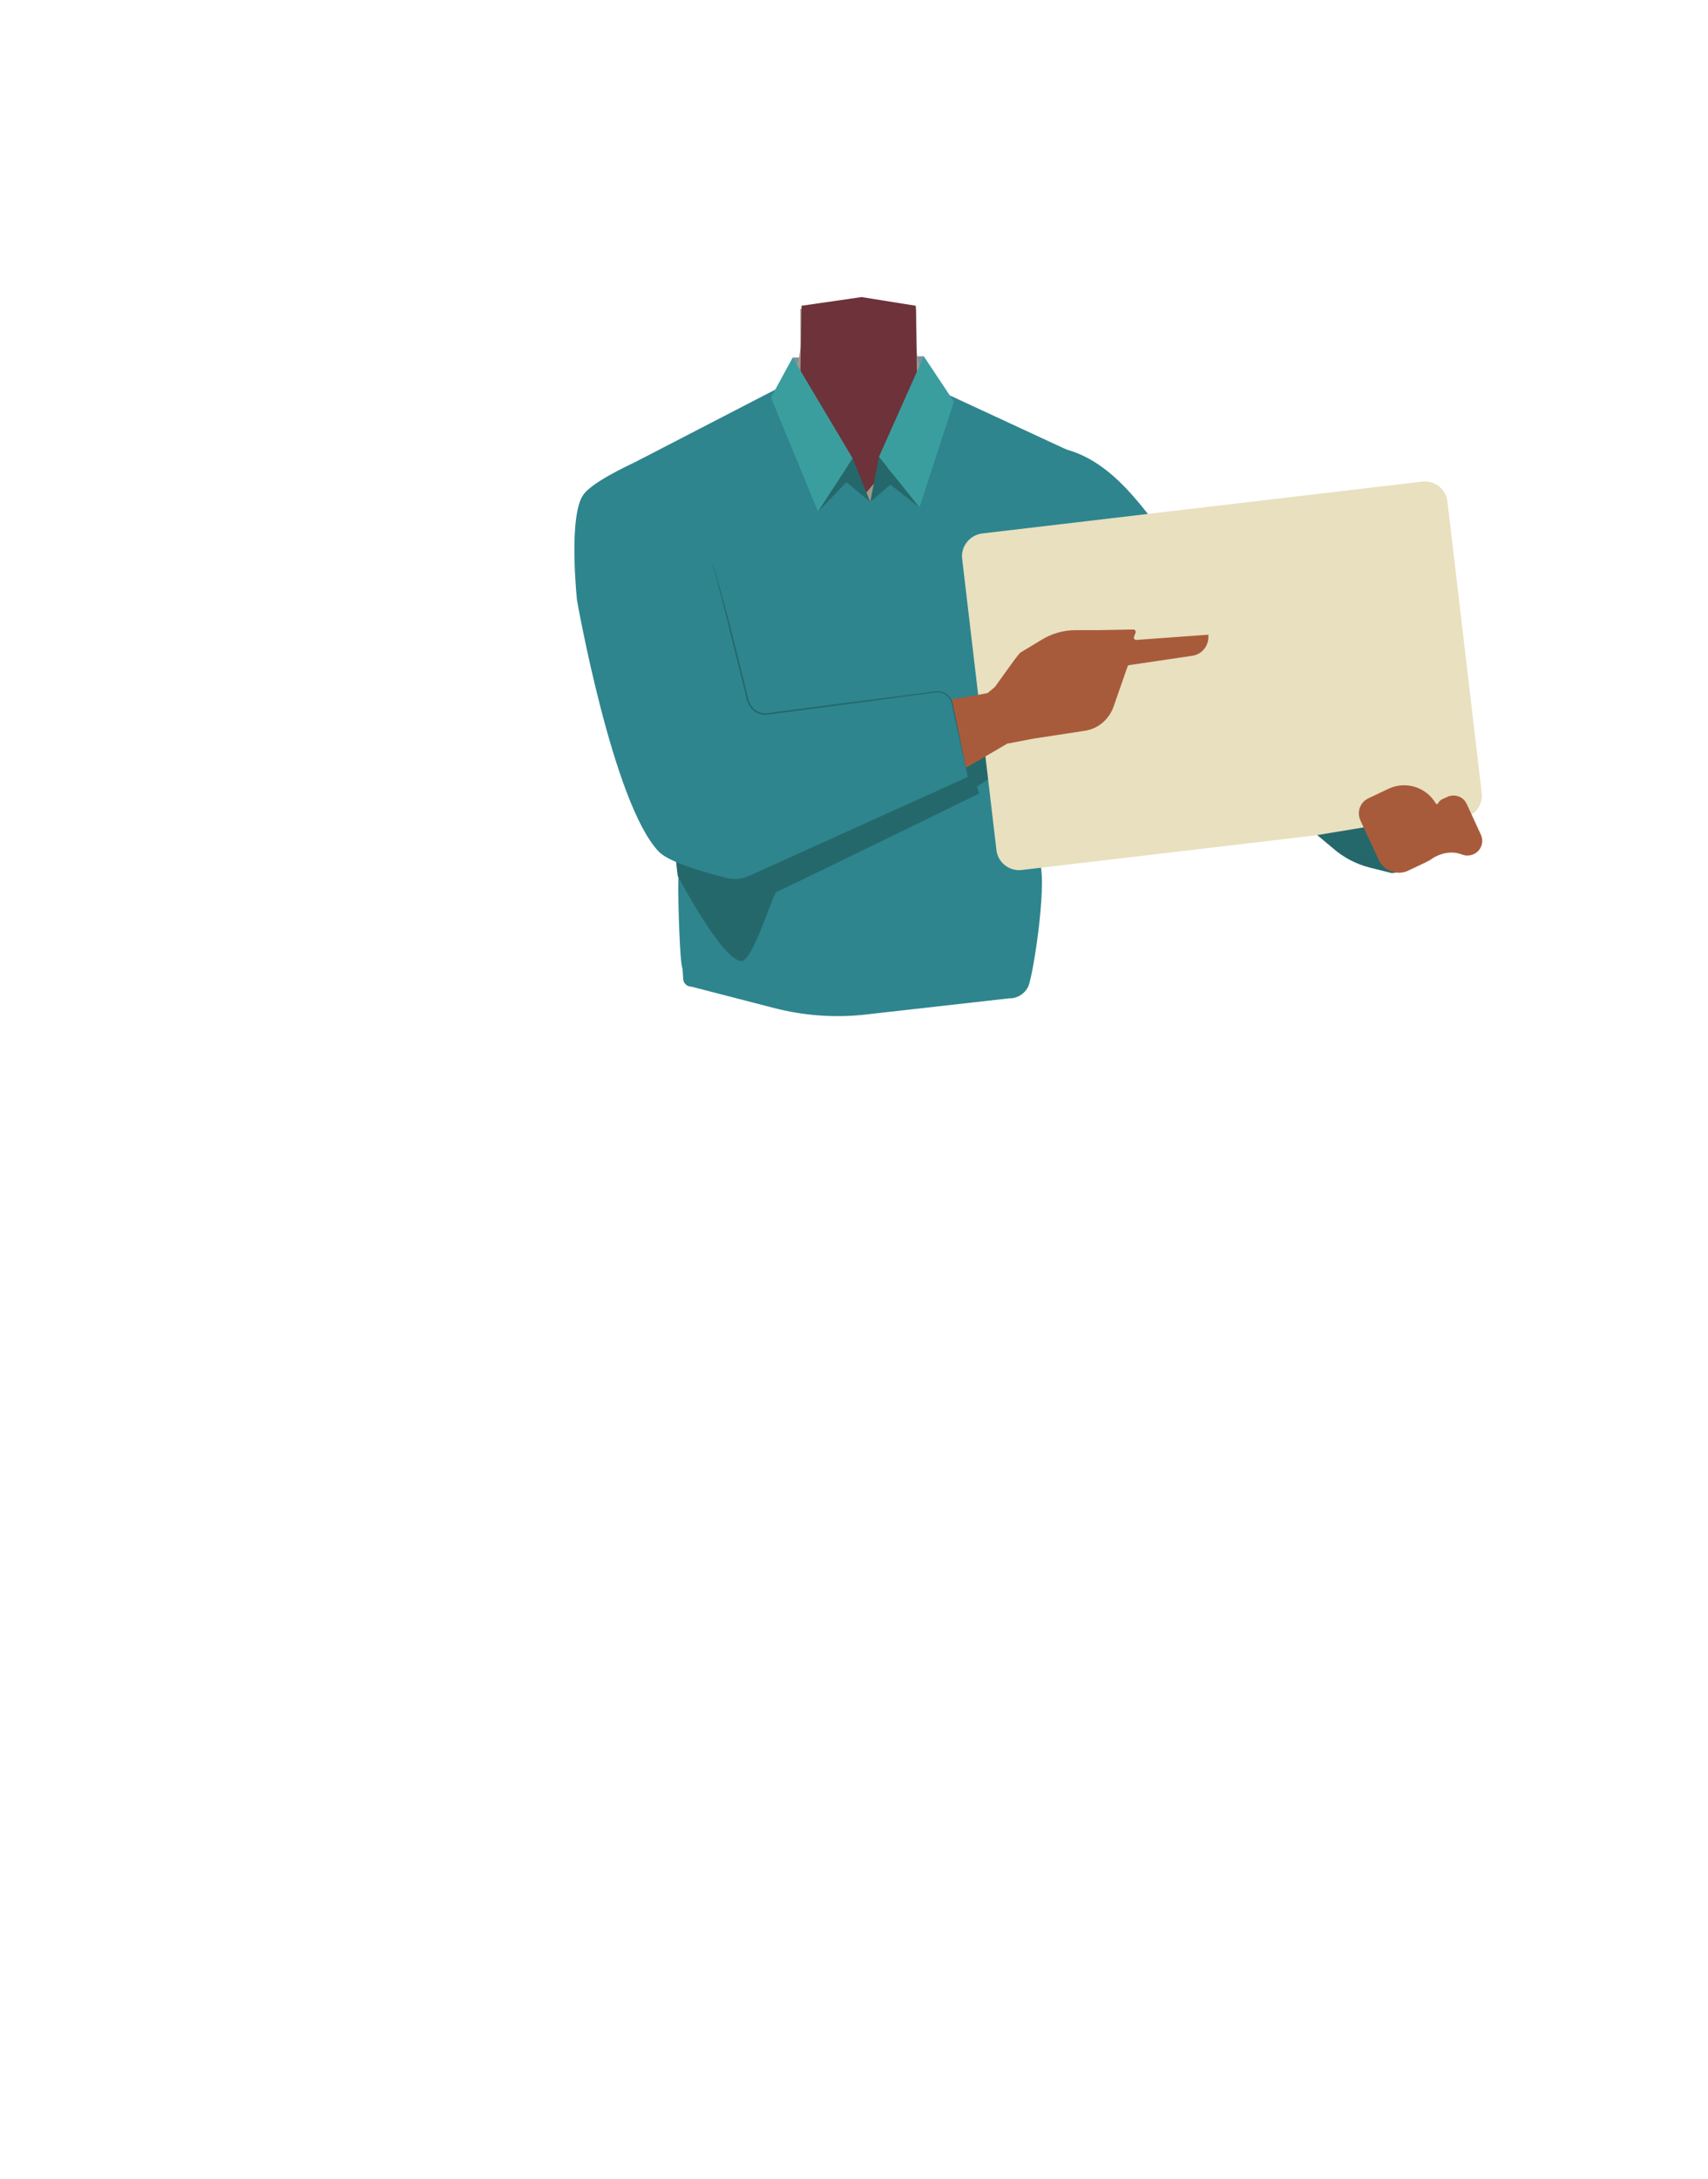 <?xml version="1.0" encoding="utf-8"?>
<!-- Generator: Adobe Illustrator 26.0.2, SVG Export Plug-In . SVG Version: 6.00 Build 0)  -->
<svg version="1.1" id="Calque_1" xmlns="http://www.w3.org/2000/svg" xmlns:xlink="http://www.w3.org/1999/xlink" x="0px" y="0px"
	 viewBox="0 0 788 1005" style="enable-background:new 0 0 788 1005;" xml:space="preserve">
<style type="text/css">
	.st0{fill:#7A919E;}
	.st1{fill:#9D9B88;}
	.st2{fill:#6D323A;}
	.st3{fill:#2E858E;}
	.st4{fill:#9F9D8A;stroke:#000000;stroke-width:3;stroke-miterlimit:10;}
	.st5{fill:#25686B;}
	.st6{fill:#E8E0BF;}
	.st7{fill:#A85B3B;}
	.st8{fill:#3B9E9E;}
</style>
<g>
	<polygon class="st0" points="364.8,193.9 365.7,164.9 426.2,164.3 425.8,193.9 	"/>
	<path d="M230.2,479.5h0.1H230.2z"/>
	<polygon points="230.3,479.5 230.4,479.5 230.4,479.5 	"/>
	<path d="M230.2,479.5h0.1H230.2z"/>
	<polygon points="230.3,479.5 230.4,479.5 230.4,479.5 	"/>
	<path class="st1" d="M411.2,321.5c10.8,7,22.3,34.9,34.8,37.7c4.4,1,13.4-5.2,15.8-9.1c8.9-14,4.6-53.2,17.2-64
		c10.6-9.1,36.2-3.9,36.9-42.3c0.4-23.3-26.9-34.5-33.5-36.8c-1.1-0.4-2.1-0.8-3.2-1.3l-40.5-20.1c-9.6-4.7-15.7-14.5-15.8-25.1
		l-0.2-18.1l-27,2.1l-26.5-2.1l0.1,15.7c0.1,12.1-6.7,23.1-17.5,28.5l-40.1,19.9c0,0-35.4,10.7-35,37.3
		c0.6,38.4,26.2,33.2,36.9,42.3c12.6,10.8,8.3,50,17.2,64c2.5,3.8,11.4,10.1,15.8,9.1c12.5-2.9,23.5-31.6,34.8-37.7
		C387.6,317.9,404.9,317.4,411.2,321.5z"/>
	<polygon class="st2" points="397.5,137 422.5,141 423.5,199 396,231.5 368.8,199 369.8,141 	"/>
	<path class="st3" d="M458,250.6c11.9,25,40.9,38.8,40.9,38.8s53,32.8,70.4,44c8.2,5.3,25.2,16.6,39-3.6l0,0
		c11.3-16.6-2.8-30.4-10.2-36.2c-15-11.8-47.9-32.6-60.5-46.7c-9.4-10.5-23.3-34.1-46.7-39.9c0,0-15.1-3.1-28.2,12l-0.5,0.6
		C454.8,228,453.1,240.3,458,250.6z"/>
	<path class="st4" d="M325.8,224c17.8,21.2,18.2,53.4,18.2,53.4s7.8,61.8,10.7,82.3c1.4,9.7,4.6,29.8-19.5,33.9l0,0
		c-19.8,3.4-26.4-15.2-28.7-24.3c-4.5-18.6-9.8-57.1-17.4-74.5c-5.6-12.9-19.4-30.6-15-54.3c0,0,1.5-19.8,20.7-25.4l0.8-0.2
		C306.7,211.7,318.5,215.3,325.8,224L325.8,224z"/>
	<path class="st3" d="M312.9,410.5l1.6-132.2L294,212.6l65-33.6l42.8,52.5l36.3-49.2l64.7,30l-10.4,101l-26.6,72.1l13.2,10.8
		c4.8,6.3-1.8,51.1-4.5,58.5l0,0c-1.6,3.6-5.2,5.8-9,5.7l-67.4,7.6c-13.7,1.4-27.5,0.3-40.8-3.1l-38.3-9.9c-2,0-3.7-1.5-3.8-3.5
		l-0.3-4.7C313.5,443.8,312.9,413.6,312.9,410.5z"/>
	<path class="st5" d="M458.1,346.9l1.2,10.2l-8.6,5.7l1.1,3.1c-26.6,13.1-93,45.3-93.6,45.5c-1.6,0.6-10.8,31.8-16.1,31.8
		c-8.8,0-29.4-39.2-29.4-39.2s-2.1-13.9,0.2-13.4s123-45.9,125.8-45.2S458.1,346.9,458.1,346.9z"/>
	<path class="st6" d="M453.2,246l202.9-23.9c5.8-0.7,11.1,3.5,11.7,9.3l15.8,134.2c0.7,5.8-3.5,11.1-9.3,11.7l-202.9,23.9
		c-5.8,0.7-11.1-3.5-11.7-9.3l-15.8-134.2C443.2,252,447.4,246.7,453.2,246z"/>
	<path class="st7" d="M665.5,368.5l2.2-1c3.4-1.6,7.5-0.1,9,3.3l6.5,14.1c1.6,3.4,0.1,7.5-3.3,9l0,0c-3.4,1.6-7.5,0.1-9-3.3
		l-7.5-16.3C662.4,372,663.3,369.5,665.5,368.5z"/>
	<path class="st5" d="M607.7,385.1l40.5-6.7l-2.1,20.9c-0.2,2-2,3.5-4,3.3c-0.2,0-0.4,0-0.5-0.1l-9.6-2.4c-6.3-1.6-12.1-4.6-17-8.9
		L607.7,385.1z"/>
	<path class="st7" d="M631.4,368.1l9.3-4.4c8.4-3.9,18.4-0.3,22.4,8.1l0,0l2.2,4.8c3.7,8,0.3,17.4-7.6,21.1l0,0l-8,3.8
		c-5.1,2.4-11.1,0.2-13.5-4.8l0,0l-8.5-18.2C625.8,374.5,627.5,369.9,631.4,368.1L631.4,368.1L631.4,368.1z"/>
	<path class="st7" d="M451.8,322.8l12.6,19.5c0.2,0.4,0.7,0.6,1.1,0.5l10.8-2.1l24.2-3.7c6.1-0.9,11.1-5.2,13.2-11l6.5-18.6
		c0.1-0.4,0.5-0.7,0.9-0.7l29.1-4.3c4.2-0.7,7.2-4.2,7.3-8.5v-1.2l-33.2,2.4c-0.8,0.1-1.4-0.7-1.1-1.5l0.7-1.8
		c0.3-0.7-0.3-1.5-1.1-1.5l-16.1,0.3h-10.4c-5.7,0-11.2,1.6-16,4.6l-9.3,5.6c-0.1,0.1-0.2,0.1-0.3,0.2c-1.9,2.1-2.6,3.2-6.3,8.3
		l-5.4,7.5"/>
	<path class="st7" d="M310.7,373.2c-3.8-19.5,17.3-30.1,25.2-33.5s25.4-6.4,34-7.9c22-3.8,59.5-7.3,81-11.3
		c14.1-2.6,21.5-4.4,25.6,4.2c3.7,7.8-4.1,13.7-8.9,16.5c-19.5,11.6-61.6,36.1-84,44.9c-9.2,3.6-28.4,9.2-38.3,9.6
		C317.8,396.9,311.8,378.9,310.7,373.2z"/>
	<path class="st3" d="M320.1,201.6c0,0-43.2,16.3-50.8,26.3c-7.3,9.6-3.1,48.9-3.1,48.9s16.6,94.1,37.8,116
		c5,5.1,22.4,9.9,31.4,12.1c3.4,0.8,7,0.5,10.2-1l100.9-45.6l-8.5-40l-91.1,11.9l-18-67.6"/>
	<polygon class="st8" points="355.7,183.3 365.7,164.9 393.4,211.4 377.4,235.9 	"/>
	<polygon class="st8" points="440.1,185.2 426.2,164.3 405.5,210.7 424.2,234 	"/>
	<polygon class="st5" points="393.4,211.4 401.5,231.5 390.5,222.4 377.4,235.9 	"/>
	<polygon class="st5" points="401.5,231.5 405.5,210.7 424.2,234 410.8,223.5 	"/>
	<g>
		<path class="st5" d="M328.6,260.2c0.2,0.2,0.3,0.4,0.4,0.7c0.2,0.4,0.6,1.8,0.8,2.2c4.4,14.7,8.3,30.5,12,45.3l3,12.1
			c0.8,5.6,4.6,9.4,10.5,8.2l3.1-0.4c12.7-1.8,54.8-7.1,68.2-8.8c1.7-0.2,4.5-0.7,6.2-0.7c3.3,0,6.3,2.6,6.8,5.8
			c1.4,6.4,5.5,27,6.9,33.7c-1-4.7-5.9-26.4-6.7-30.5l-0.7-3.1c-0.5-3-3.3-5.4-6.4-5.4c-1.7,0.1-4.5,0.5-6.2,0.7
			c-13.6,1.8-55.2,7.4-68.2,9l-3.1,0.4c-6.1,1.2-10.3-2.8-11.1-8.7l-3-12.1c-3.2-12.6-8-33.1-11.5-45.4l-0.5-1.5l-0.3-0.7
			C328.9,260.6,328.8,260.4,328.6,260.2L328.6,260.2z"/>
	</g>
	<path class="st7" d="M660.6,370.2c0,0,2.5,1,5.5,0.6s11.4,21.1,11.4,21.1l-3.2,2.1c0,0-6.8-3.2-15,2.9
		C660.3,390.6,660.6,370.2,660.6,370.2z"/>
</g>
</svg>
